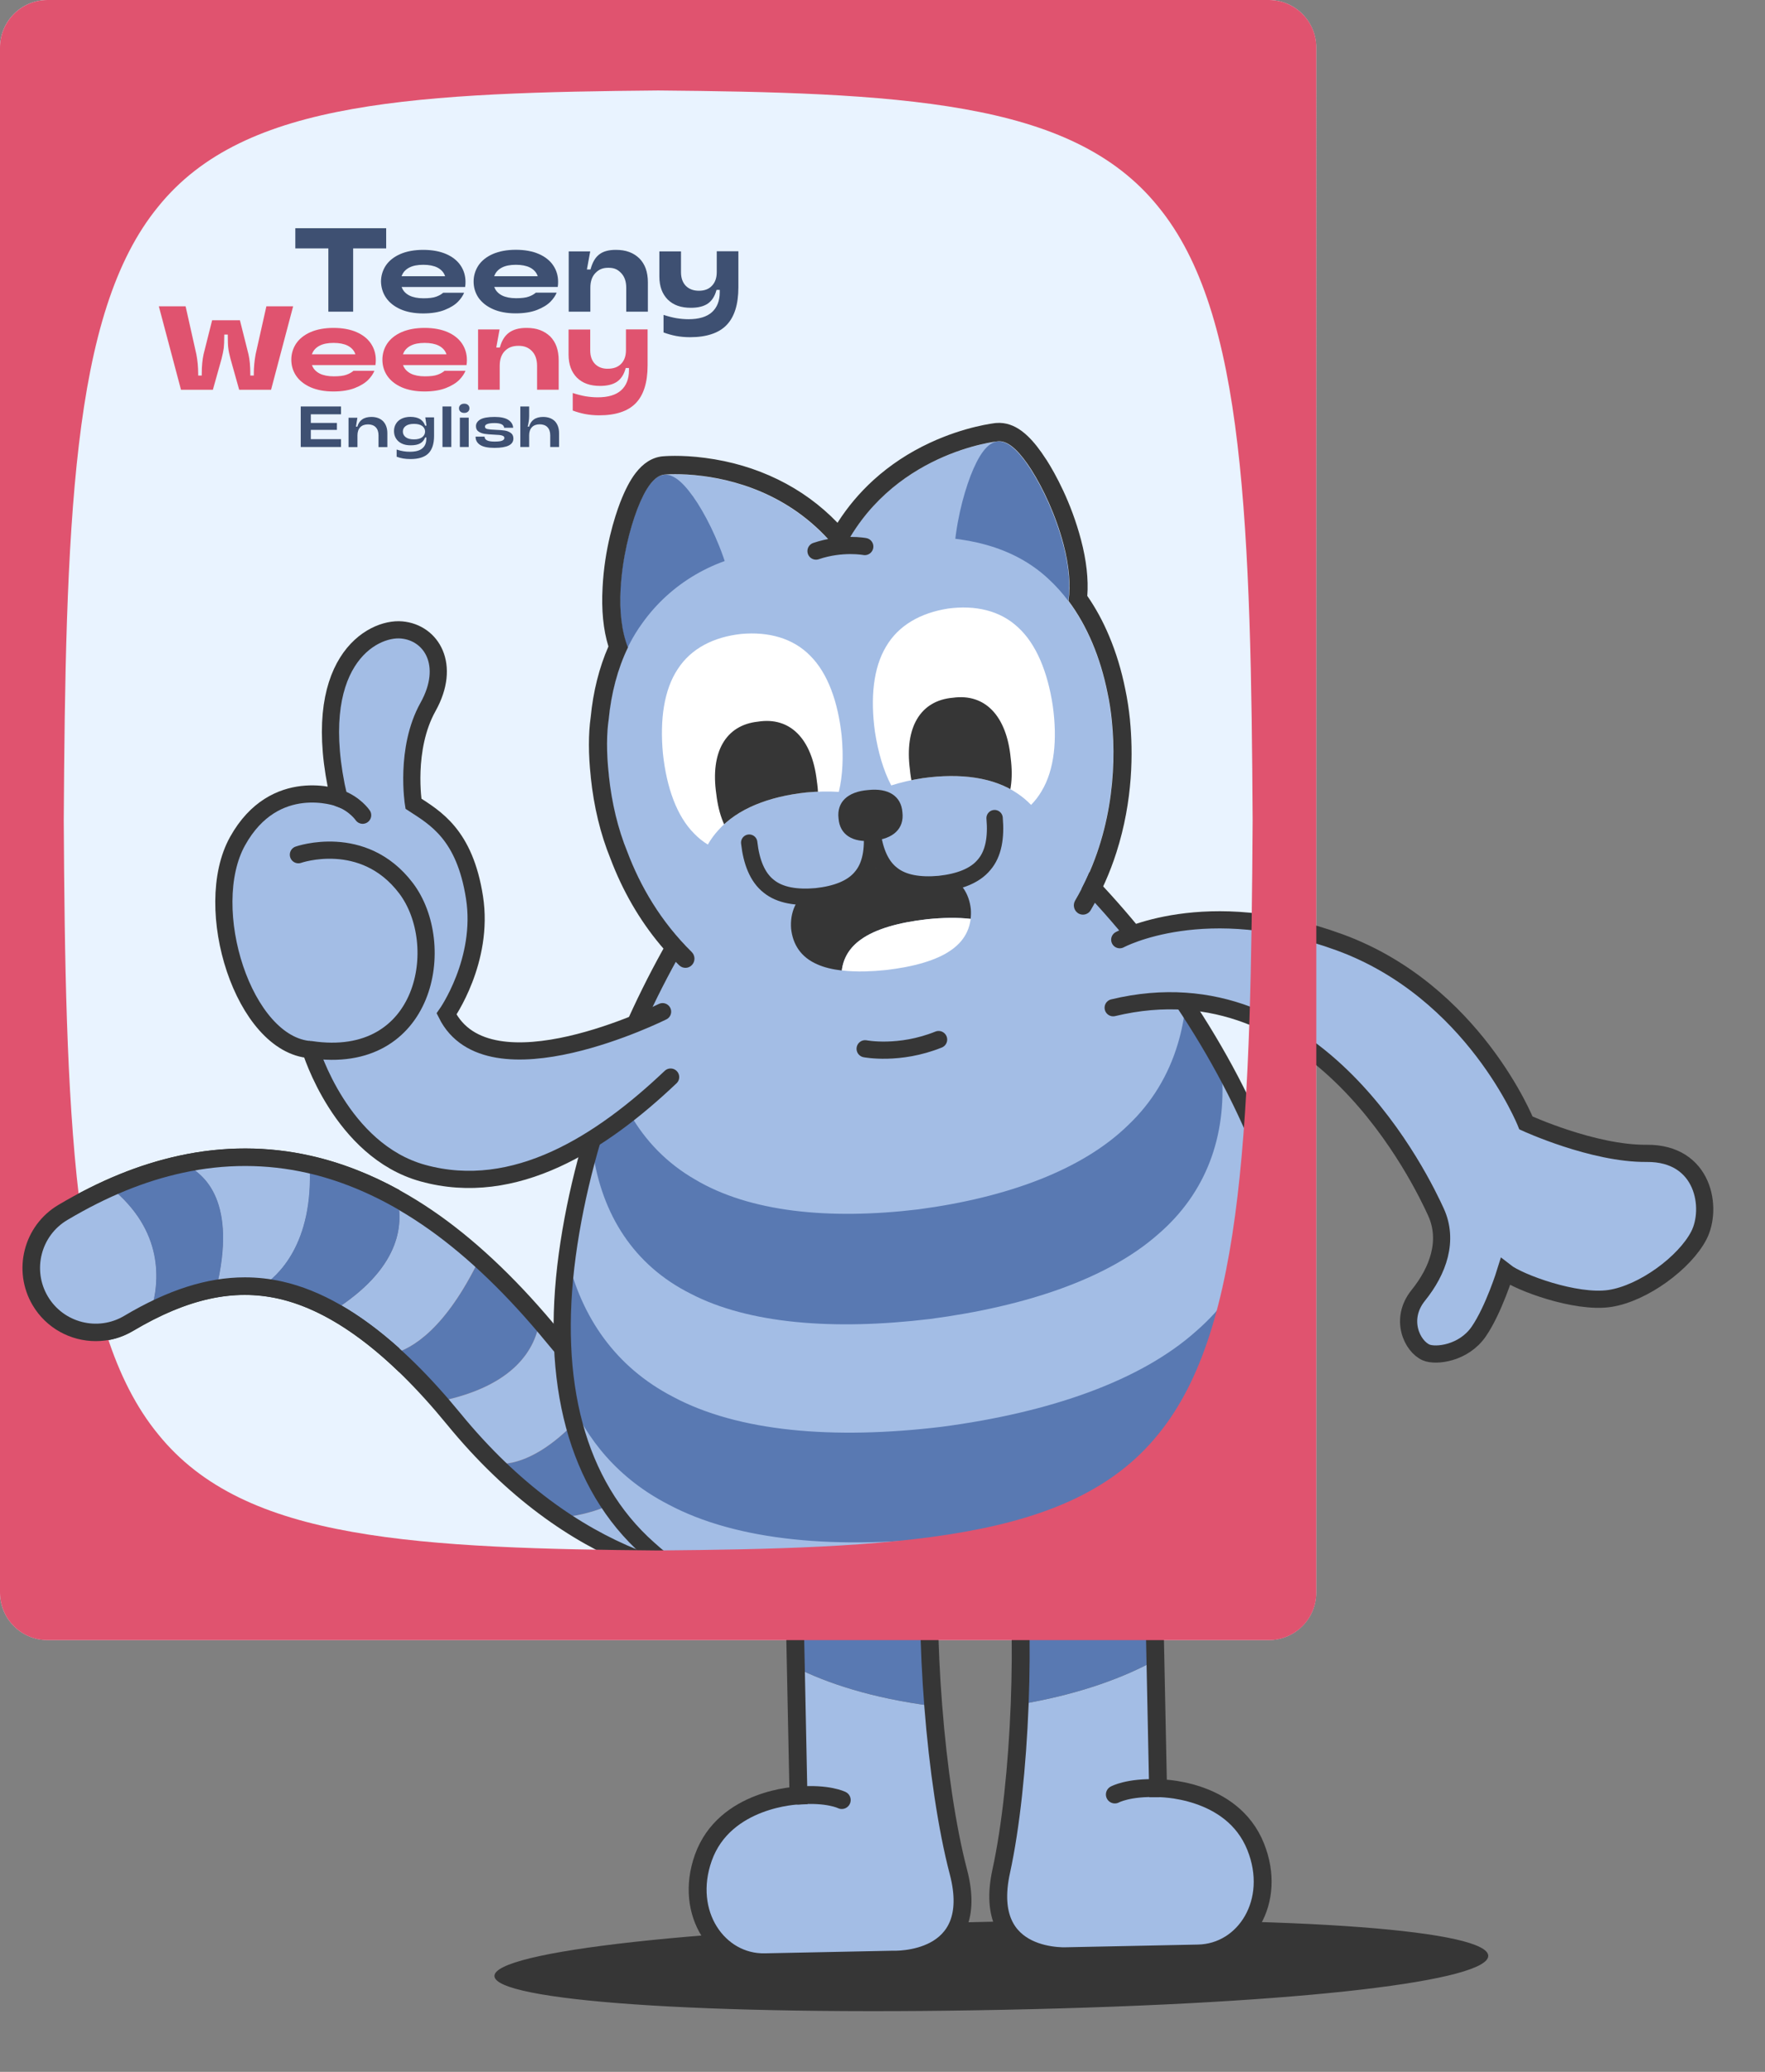 <?xml version="1.0" encoding="utf-8"?>
<!-- Generator: Adobe Illustrator 22.0.0, SVG Export Plug-In . SVG Version: 6.00 Build 0)  -->
<svg version="1.1" id="Layer_1" xmlns="http://www.w3.org/2000/svg" xmlns:xlink="http://www.w3.org/1999/xlink" x="0px" y="0px"
	 viewBox="0 0 2414.5 2832.5" style="enable-background:new 0 0 2414.5 2832.5;" xml:space="preserve">
<rect x="0" y="0" width="2414.5" height="2832.5" fill="#808080" stroke="none"/>
<style type="text/css">
	.st0{fill:#E9F3FF;}
	.st1{fill:#F4B991;}
	.st2{fill:#A3BDE5;}
	.st3{fill:#5979B2;}
	.st4{fill:none;stroke:#363636;stroke-width:23.945;stroke-linecap:round;stroke-linejoin:round;stroke-miterlimit:10;}
	.st5{fill:#363636;}
	.st6{fill:none;stroke:#363636;stroke-width:24.463;stroke-linecap:round;stroke-miterlimit:10;}
	.st7{fill:#72D3A3;stroke:#363636;stroke-width:24.463;stroke-linecap:round;stroke-miterlimit:10;}
	.st8{fill:none;stroke:#363636;stroke-width:23.49;stroke-linecap:round;stroke-miterlimit:10;}
	.st9{fill:#FFFFFF;}
	.st10{fill:#A3BDE5;stroke:#363636;stroke-width:22.372;stroke-linecap:round;stroke-miterlimit:10;}
	.st11{clip-path:url(#SVGID_2_);fill:#363636;}
	.st12{clip-path:url(#SVGID_4_);fill:#363636;}
	.st13{fill:#A3BDE5;stroke:#363636;stroke-width:23.49;stroke-linecap:round;stroke-miterlimit:10;}
	.st14{fill:#E0536F;}
	.st15{fill:#445578;}
	.st16{fill:#3E5072;}
</style>
<g>
	<g>
		<path class="st0" d="M0,65v2112.2c0,35.9,29.1,65,65,65h1670.6c35.9,0,65-29.1,65-65V65c0-35.9-29.1-65-65-65H65
			C29.1,0,0,29.1,0,65z"/>
	</g>
</g>
<g>
	<g>
		<g>
			<path class="st1" d="M1311.8,2100.4c-9.8,6-99.6,58.8-228.7,65.6c-121.2,6.4-299.7-27.6-462.3-226
				c-81.8-99.9-161.5-159.1-237-176.1c-65-14.6-131.1-0.2-208.1,45.5c-41.9,24.8-96,11-120.8-30.9s-11-96,30.9-120.8
				c55.4-32.8,108.3-54.4,161.8-66c58.9-12.8,117.8-12.7,175,0.2c58.3,13.1,116.2,40,172.1,79.7c54.5,38.8,109.2,91.5,162.6,156.7
				c91.1,111.2,195.3,165.7,309.7,162c88.5-2.9,152.7-40.3,153.4-40.6l-0.6,0.3L1311.8,2100.4z"/>
		</g>
	</g>
	<g>
		<g>
			<path class="st2" d="M765.8,2075c55.5,37.8,110.3,61.2,161.8,74.9c21.1-18.4,49.3-63.3,45.5-170.3c-24.8-6.6-49-16.2-72.7-28.9
				C901.6,1970.2,899.6,2061.3,765.8,2075z"/>
			<path class="st2" d="M600.6,1916c6.7,7.7,13.5,15.7,20.3,23.9c18.4,22.5,37.1,42.9,55.8,61.4c24.5,2.2,78.2-7.2,148.5-102.8
				c-23.4-20.2-46-43.6-67.9-70.3c-6.4-7.8-12.8-15.4-19.2-22.9C732.6,1843.3,704.8,1894.9,600.6,1916z"/>
			<path class="st2" d="M1027.9,2165.9c19.4,1.1,37.9,1,55.2,0.1c129.1-6.8,218.9-59.7,228.7-65.6l-92-150.5l0.6-0.3
				c-0.6,0.4-61.9,36-147.2,40.4C1091.5,2017.8,1117.9,2084.7,1027.9,2165.9z"/>
			<path class="st2" d="M151.2,1623.6c-21.5,9.6-43.2,20.9-65.4,34c-41.9,24.8-55.7,78.9-30.9,120.8s78.9,55.7,120.8,30.9
				c10.4-6.2,20.6-11.7,30.6-16.8C218.6,1752.5,224.5,1682.9,151.2,1623.6z"/>
			<path class="st2" d="M455.8,1792.1c26.6,14.8,53.6,34.4,80.9,58.8c27.6-7.1,73-34.4,119.2-130.1c-20.4-18.3-40.8-34.8-61.2-49.3
				c-17-12.1-34.1-23-51.4-32.6C552.3,1676,546.3,1734.9,455.8,1792.1z"/>
			<path class="st2" d="M423.5,1591.9c-0.2-0.1-0.5-0.1-0.7-0.2c-56.2-12.7-114.1-12.9-172-0.8c30.8,13.5,73.5,53.5,45.2,170.8
				c20.8-3.6,41.1-4.3,61.2-2.3C379.3,1745.4,429.2,1701.3,423.5,1591.9z"/>
		</g>
		<g>
			<path class="st3" d="M423.5,1591.9c5.7,109.4-44.1,153.4-66.4,167.5c9,0.9,18,2.3,26.9,4.4c23.6,5.3,47.5,14.7,71.9,28.2
				c90.5-57.2,96.5-116.1,87.5-153.2C503.9,1616.8,463.8,1601.1,423.5,1591.9z"/>
			<path class="st3" d="M536.8,1850.9c21.1,18.9,42.4,40.6,63.9,65.1c104.1-21.1,131.9-72.7,137.5-110.7
				c-27.2-31.5-54.6-59.7-82.2-84.5C609.7,1816.4,564.3,1843.8,536.8,1850.9z"/>
			<path class="st3" d="M676.7,2001.3c29.6,29.1,59.4,53.5,89.1,73.7c133.8-13.7,135.8-104.8,134.6-124.3
				c-25.8-13.8-50.9-31.2-75.2-52.2C754.9,1994.1,701.2,2003.5,676.7,2001.3z"/>
			<path class="st3" d="M927.6,2149.9c35.3,9.4,69.1,14.2,100.3,16c90-81.2,63.6-148.1,45.2-176c-2,0.1-4.1,0.2-6.1,0.3
				c-32.1,1.1-63.5-2.5-93.9-10.6C976.9,2086.7,948.6,2131.5,927.6,2149.9z"/>
			<path class="st3" d="M250.7,1590.9c-1,0.2-2,0.4-3,0.6c-32.1,7-64.1,17.5-96.4,32c73.2,59.3,67.3,129,55.2,169
				c31.3-15.7,60.8-25.9,89.4-30.8C324.3,1644.4,281.6,1604.5,250.7,1590.9z"/>
		</g>
	</g>
	<g>
		<path class="st4" d="M1311.8,2100.4c-9.8,6-99.6,58.8-228.7,65.6c-121.2,6.4-299.7-27.6-462.3-226
			c-81.8-99.9-161.5-159.1-237-176.1c-65-14.6-131.1-0.2-208.1,45.5c-41.9,24.8-96,11-120.8-30.9s-11-96,30.9-120.8
			c55.4-32.8,108.3-54.4,161.8-66c58.9-12.8,117.8-12.7,175,0.2c58.3,13.1,116.2,40,172.1,79.7c54.5,38.8,109.2,91.5,162.6,156.7
			c91.1,111.2,195.3,165.7,309.7,162c88.5-2.9,152.7-40.3,153.4-40.6l-0.6,0.3L1311.8,2100.4z"/>
	</g>
</g>
<path class="st5" d="M676.4,2701.5c0.7,33.3,278.6,54.7,698.2,46.1s661.9-40.5,661.3-73.8s-244.1-55.4-663.7-46.9
	C952.6,2635.5,675.7,2668.2,676.4,2701.5z"/>
<g>
	<g>
		<g>
			<path class="st2" d="M1092.2,2454.7c0,0-101,3.1-130.2,85.2c-27.1,76.3,20.7,144.1,84.3,142.8s175.4-3.6,175.4-3.6
				s122.2,5.5,89.3-119.9c-15.7-59.9-27.8-142.4-34.4-226.7c-85.4-10.9-146.2-31.9-188-52.7L1092.2,2454.7z"/>
			<path class="st3" d="M1274.2,2098.9l-188.3,45.1l2.8,135.7c41.8,20.8,102.6,41.9,188,52.7
				C1270.1,2249.8,1268.7,2165.4,1274.2,2098.9z"/>
		</g>
		<path class="st6" d="M1311.1,2559.2c-15.7-59.9-27.8-142.4-34.4-226.7c-6.5-82.6-7.9-167-2.5-233.6l-188.3,45.1l2.8,135.7l3.6,175
			c0,0-101,3.1-130.2,85.2c-27.1,76.3,20.7,144.1,84.3,142.8s175.4-3.6,175.4-3.6S1344,2684.7,1311.1,2559.2z"/>
		<path class="st7" d="M1151.5,2460.9c0,0-18.8-9.5-59.3-6.2"/>
	</g>
	<g>
		<g>
			<path class="st2" d="M1584.1,2444.7c0,0,101-1.1,133.5,79.9c30.2,75.1-14.8,144.8-78.5,146.1c-63.6,1.3-175.4,3.6-175.4,3.6
				s-121.9,10.5-94.1-116.2c13.2-60.5,21.9-143.4,25.2-227.9c84.9-14.3,144.8-37.9,185.7-60.4L1584.1,2444.7z"/>
			<path class="st3" d="M1387.8,2096.6l190,37.4l2.8,135.7c-40.9,22.5-100.8,46-185.7,60.4C1398,2247.2,1396,2162.9,1387.8,2096.6z"
				/>
		</g>
		<path class="st6" d="M1369.7,2558c13.2-60.5,21.9-143.4,25.2-227.9c3.2-82.8,1.1-167.2-7.1-233.5l190,37.4l2.8,135.7l3.6,175
			c0,0,101-1.1,133.5,79.9c30.2,75.1-14.8,144.8-78.5,146.1c-63.6,1.3-175.4,3.6-175.4,3.6S1341.9,2684.7,1369.7,2558z"/>
		<path class="st7" d="M1525.1,2453.3c0,0,18.4-10.2,59-8.6"/>
	</g>
</g>
<path class="st2" d="M776,1715.8c-23.4,172.9,12.2,314,110.8,401.5c96.5,88.4,256,123.2,431.2,101.8
	c175.1-22.8,322.6-96.3,397.3-206.3c76.9-109.7,80.9-255.8,20.6-418.1c-60.3-161.9-164.3-304.7-262.1-402.6
	c-100-98.2-193.8-151.6-284.3-140.5c-90.5,11.8-170.1,87-246,207.4C869.6,1378.6,799.5,1543.3,776,1715.8z"/>
<g>
	<g>
		<path class="st3" d="M1676,1960.2c-81.1,73-213.4,119.1-371.1,139.9c-157.9,19-296.5,7.1-391.3-43.7
			c-66-34.2-111.3-86.8-137.5-151.9c-9.3-56.6-9.4-119.4-0.3-187.1c19.5,83.9,66.7,151.7,144.7,192.1c89.1,47.8,219.5,59,367.9,41.1
			c148.3-19.6,272.6-62.9,348.9-131.6c67.1-58.7,98.3-136.3,99-222.8c23.5,63.6,37.1,124.7,40.3,182.1
			C1765.4,1848,1732.8,1910.5,1676,1960.2z"/>
		<path class="st3" d="M809.4,1561c8.9-30.3,18.8-60,29.7-88.8c6,17.8,13.4,34.6,22.4,50.2c21.2,37.3,50.9,68,89.5,90.2
			c74.2,44.1,182.1,55.5,304.9,40.8c122.5-16.2,225.1-54.2,287.7-115.5c32.7-31.1,54.8-68.4,67.4-110c5.3-17.4,8.9-35.6,10.8-54.4
			c16.8,25.3,33,51.6,48.2,78.9c0.3,2,0.6,4,0.8,6c0.3,2.8,0.5,5.6,0.7,8.4c6.3,86-20.8,163.9-87.9,221.2
			c-68.1,59.8-179,97.8-311.2,115.2c-132.3,15.9-248.4,6.6-327.7-34.6c-77.8-39-121-108-133.6-193.2c-0.4-2.8-0.8-5.6-1.1-8.4
			C809.7,1565.1,809.6,1563,809.4,1561z"/>
	</g>
</g>
<path class="st8" d="M776,1715.8c-23.4,172.9,12.2,314,110.8,401.5c96.5,88.4,256,123.2,431.2,101.8
	c175.1-22.8,322.6-96.3,397.3-206.3c76.9-109.7,80.9-255.8,20.6-418.1c-60.3-161.9-164.3-304.7-262.1-402.6
	c-100-98.2-193.8-151.6-284.3-140.5c-90.5,11.8-170.1,87-246,207.4C869.6,1378.6,799.5,1543.3,776,1715.8z"/>
<path class="st2" d="M908.5,649c0,0,277.1-27.7,311,308.7l-277.1,27.7L908.5,649z"/>
<path class="st2" d="M1364.8,603.5c0,0-277.1,27.7-243.3,364l277.1-27.7L1364.8,603.5z"/>
<path class="st3" d="M1454.5,744.5c-10.7-40.4-28-76.8-44.1-102.2c-16.4-25.5-31.5-40.1-45.7-38.8c-14.1,1.5-26,18.8-37,47
	c-10.7,28.1-20.5,67.1-22.9,108.9c-2.4,41.8,4.3,77.2,20.5,100.6c15.8,23.5,41.2,35.1,68.5,32.5c27.3-2.9,49.8-19.2,60.7-45.4
	C1465.7,820.9,1465.2,785,1454.5,744.5z"/>
<path class="st3" d="M848.6,804.9c2.4-41.7,12.2-80.8,22.9-108.9c11-28.2,22.9-45.6,37-47c14.1-1.3,29.2,13.3,45.7,38.8
	c16.1,25.4,33.4,61.7,44.1,102.2c10.7,40.5,11.2,76.5,0,102.6c-10.8,26.2-33.4,42.6-60.7,45.4c-27.3,2.6-52.7-9-68.5-32.5
	C852.9,882.1,846.3,846.7,848.6,804.9z"/>
<path class="st2" d="M832.5,1060.8c-0.1-0.5-0.1-1.1-0.1-1.6c-3.4-31.2-2.8-57.5-0.2-74.9c4.9-51.1,20.4-96.7,46.5-132.4
	c38-53.3,98.5-90.5,171.2-98.2c33-3.1,71.8,5.9,101,13.5c13.1-19.5,41.7-31.7,96.3-33.2c73-2,138.9,12.6,186.8,57.2
	c40.3,36.9,67.9,91.6,80.9,156.4c2.4,11.6,4.5,24.8,6,39.3c0,0,0,0,0,0.1v0.1c9.4,95-9.2,244.3-140.8,346.8
	c-71.6,55.8-120.3,64.7-165.2,69.2c-45,4.5-94.4,5.4-175.7-35.1c-98.5-49.1-153-127.9-181.4-203.1
	C845,1133.6,836.5,1098.5,832.5,1060.8z"/>
<g>
	<path class="st5" d="M1177.8,1284.4c19.8-14.4,52-23.3,90.2-27.6c22-2.3,42.3-2.6,59.8-0.5c0.5-4.3,0.6-8.7,0.3-13.2
		c-2.3-21.7-13.5-39.3-35.9-48.9c-22-9.9-55.1-11.8-93.3-7.9c-38.2,4.3-70.3,13.3-90.2,27.6c-20.2,14.2-28.1,33.8-26.5,55.6
		c2.3,21.7,13.5,39.3,35.9,48.9c9.3,4.2,20.6,6.9,33.5,8.4C1153.5,1310.3,1161.8,1295.6,1177.8,1284.4z"/>
	<path class="st9" d="M1211.4,1326.2c38.2-4.3,70.3-13.3,90.2-27.6c10-7,17-15.4,21.3-24.7c2.6-5.6,4.2-11.5,5-17.7
		c-17.5-2-37.8-1.7-59.8,0.5c-38.2,4.3-70.3,13.3-90.2,27.6c-16,11.3-24.3,25.9-26.3,42.4c10,1.2,20.9,1.6,32.5,1.3
		C1192.8,1327.8,1201.9,1327.2,1211.4,1326.2z"/>
</g>
<g>
	<g>
		<path class="st10" d="M1193.2,1135.2c2.9,26,11,47.3,26.7,59.6c15.4,12.6,38.5,16.1,65.2,13.7c26.6-2.9,48.6-10.9,61.2-26.3
			c13-15.1,16.6-37.6,14.3-63.7"/>
		<path class="st10" d="M1024.9,1152c2.9,26,11,47.3,26.7,59.6c15.4,12.6,38.5,16.1,65.2,13.7c26.6-2.9,48.6-10.9,61.2-26.3
			c13-15.1,16.6-37.6,14.3-63.7"/>
	</g>
</g>
<path class="st5" d="M848.4,686.9L848.4,686.9l0.1-0.2c6.6-17,13.4-30,20.8-39.7c10.6-13.9,22.9-21.6,36.7-23.1h0.1h0.1
	c1-0.1,24.5-2.4,58.4,2.1c35.4,4.6,68.9,14.5,99.6,29.5s58,34.8,81.5,59.2c13.8-21.7,30.3-41.2,49.3-58.5
	c22.4-20.3,48.2-37.4,76.8-50.7c48.6-22.7,88.9-27,90.6-27.2h0.1h0.1c3.2-0.3,6.5-0.2,9.8,0.2l0,0c11.7,1.5,22.8,7.4,33.9,18.1
	c8.1,7.8,16.3,18.2,25.1,31.9l0.1,0.1l0.1,0.1c11.8,18.6,33.6,57.6,47.2,109.3c7.4,28,10.3,53.8,8.6,76.7
	c11.4,16.4,21.4,34.7,29.7,54.5c9.6,22.6,17.1,47.3,22.3,73.3c2.8,13.2,4.9,27.2,6.4,41.7c0,0.1,0,0.1,0,0.2l0,0l0,0
	c0,0.1,0,0.2,0,0.3c4.2,42.9,4.4,109-18.6,180.8c-8.9,27.8-20.7,54.3-35.2,78.9c-3.7,6.3-12,8-17.9,3.6l0,0
	c-5.2-3.9-6.6-11.1-3.4-16.7c49.9-85,57-178,50.4-244.4v-0.1c0,0,0,0,0-0.1c-1.4-14.5-3.5-27.7-6-39.3
	c-9.8-48.8-27.9-91.9-53.4-125.9c3.2-22.2,0.7-48.6-6.8-77.2c-10.7-40.4-28-76.8-44.1-102.2c-14.7-22.9-28.4-37-41.3-38.7
	c-1.5-0.2-2.9-0.2-4.4-0.1l0,0c-0.1,0-148.6,14.9-214.8,154.8c-57.7-77.1-136.9-100.6-188.6-107.3c-31.5-4.1-52.8-2-52.8-2
	c-14.1,1.5-26,18.8-37,47c-10.7,28.1-20.5,67.1-22.9,108.9c-1.8,31.2,1.5,58.8,10,80.5c-14.1,29.1-22.9,62.5-26.4,98.8
	c-2.6,17.4-3.3,43.7,0.2,74.9c0,0.5,0.1,1.1,0.1,1.6c4,37.7,12.5,72.8,25.2,103.9c17.7,47,45.7,95.4,88.1,137.1
	c4.7,4.7,5.1,12.2,0.8,17.3l0,0c-4.6,5.5-12.8,5.9-18,0.8c-8.9-8.7-17.4-17.9-25.5-27.5c-28.8-34.4-51.8-74.2-68.5-118.4
	c-13.6-33.4-22.6-70.6-26.8-110.6v-0.1v-0.1c0-0.4-0.1-0.8-0.1-1.2c0-0.1,0-0.2,0-0.3c-3.3-30-3.3-58.5-0.1-80.6
	c3.4-35.4,11.6-68,24.3-97c-7.1-22.9-9.7-50-8-80.7C827,750,840.6,707.4,848.4,686.9z"/>
<path class="st5" d="M1187.5,1080.1c-28,2.2-43,16.6-40.4,38.7c1.6,22.2,19.1,33.6,47,30.5c28-2.2,43-16.6,40.4-38.7
	C1232.9,1088.4,1215.4,1077,1187.5,1080.1z"/>
<path class="st8" d="M1183,747.2c0,0-31-5.9-66.7,6.2"/>
<path class="st8" d="M1183.5,1433.8c0,0,46.4,9.2,100.5-12.6"/>
<g>
	<g>
		<path class="st9" d="M968.3,1154.6c4.1-7.1,8.9-13.7,14.5-19.8c26-29.2,68.9-45.9,120.2-51.4c15.5-1.4,30.4-1.7,44.5-0.8
			c5.4-22.4,6.5-48.5,3.9-76.6c-5-46.5-19-85.5-42.8-109.3c-23.6-24.2-57.1-33.4-94.7-30c-37.5,4.1-68.5,19.7-86.8,48.1
			c-18.7,28.1-24.6,69-20.2,115.6c5,46.5,19,85.5,42.8,109.3C955.3,1145.5,961.5,1150.5,968.3,1154.6z"/>
		<g>
			<g>
				<g>
					<g>
						<g>
							<g>
								<g>
									<defs>
										<path id="SVGID_1_" d="M968.3,1154.6c4.1-7.1,8.9-13.7,14.5-19.8c26-29.2,68.9-45.9,120.2-51.4
											c15.5-1.4,30.4-1.7,44.5-0.8c5.4-22.4,6.5-48.5,3.9-76.6c-5-46.5-19-85.5-42.8-109.3c-23.6-24.2-57.1-33.4-94.7-30
											c-37.5,4.1-68.5,19.7-86.8,48.1c-18.7,28.1-24.6,69-20.2,115.6c5,46.5,19,85.5,42.8,109.3
											C955.3,1145.5,961.5,1150.5,968.3,1154.6z"/>
									</defs>
									<clipPath id="SVGID_2_">
										<use xlink:href="#SVGID_1_"  style="overflow:visible;"/>
									</clipPath>
									<path class="st11" d="M1117.4,1067.4c-6.7-57.7-36.8-87.8-80.6-80.8c-44.1,4.7-65.3,41.6-56.9,99.1
										c6.7,57.7,36.8,87.8,80.6,80.8C1104.7,1161.8,1125.9,1124.8,1117.4,1067.4z"/>
								</g>
							</g>
						</g>
					</g>
				</g>
			</g>
		</g>
	</g>
	<g>
		<path class="st9" d="M1410.5,1100.4c-5.7-5.9-12-11.2-18.8-15.7c-32.3-22.1-77.9-28-129.1-20.9c-15.3,2.3-29.9,5.7-43.4,10
			c-10.7-20.4-18-45.5-22.3-73.4c-6.4-46.3-2.2-87.5,15.2-116.4c17-29.2,47.3-46.1,84.7-52c37.4-5,71.3,2.6,95.9,25.7
			c24.9,22.7,40.5,61,47.5,107.3c6.4,46.3,2.2,87.5-15.2,116.4C1420.9,1088.5,1416,1094.8,1410.5,1100.4z"/>
		<g>
			<g>
				<g>
					<g>
						<g>
							<g>
								<g>
									<defs>
										<path id="SVGID_3_" d="M1410.5,1100.4c-5.7-5.9-12-11.2-18.8-15.7c-32.3-22.1-77.9-28-129.1-20.9
											c-15.3,2.3-29.9,5.7-43.4,10c-10.7-20.4-18-45.5-22.3-73.4c-6.4-46.3-2.2-87.5,15.2-116.4c17-29.2,47.3-46.1,84.7-52
											c37.4-5,71.3,2.6,95.9,25.7c24.9,22.7,40.5,61,47.5,107.3c6.4,46.3,2.2,87.5-15.2,116.4
											C1420.9,1088.5,1416,1094.8,1410.5,1100.4z"/>
									</defs>
									<clipPath id="SVGID_4_">
										<use xlink:href="#SVGID_3_"  style="overflow:visible;"/>
									</clipPath>
									<path class="st12" d="M1244.7,1051.8c-7.4-57.6,14.5-94.1,58.8-97.9c44-6.1,73.5,24.6,79.1,82.4
										c7.4,57.6-14.5,94.1-58.8,97.9C1279.8,1140.3,1250.3,1109.6,1244.7,1051.8z"/>
								</g>
							</g>
						</g>
					</g>
				</g>
			</g>
		</g>
	</g>
</g>
<g>
	<path class="st13" d="M906.4,1383.1c0,0-238.1,118.7-295.5,3.1c0,0,51.7-73.1,38.2-159.3c-13.4-86.2-53.7-108.7-83.5-128.1
		c0,0-12.1-75,19.9-132.3s4.9-101.6-36-105.3s-128.8,44.6-85.9,229.9c0,0-87.7-32.6-138.6,58.8s8.2,279,99.9,285.1
		c0,0,41.4,137.8,153.5,168.8c126.2,34.9,244.6-41.8,339-131.3"/>
	<path class="st13" d="M408.2,1168.5c0,0,88.6-31.1,147,45.5c58.5,76.6,28.5,244.8-130.3,220.9"/>
	<path class="st13" d="M496.1,1114.5c0,0-10.6-15.7-32.5-23.4"/>
</g>
<path class="st13" d="M1531.8,1284.7c0,0,117.4-63.5,300.8,3.6s254.9,246.9,254.9,246.9s91.9,42.3,165.1,41.6
	c78.8-0.7,90.5,75.4,71.4,112.2c-19,36.8-75.6,79.2-122,86.2c-46.5,6.9-124.4-22.1-142.6-36.4c0,0-16,51.8-36.5,81.6
	c-20.5,29.8-58.6,34.3-71.9,28.6c-19.2-8.3-37.1-45.5-10.8-78.1c27.4-33.9,41.9-75.2,24.1-114c-17.8-38.9-162.5-346.3-441.5-279.2"
	/>
<g>
	<g>
		<path class="st14" d="M0,65v2112.3c0,35.9,29.1,65,65,65h1670.7c35.9,0,65-29.1,65-65V65c0-35.9-29.1-65-65-65H65
			C29.1,0,0,29.1,0,65z M1692.9,1635.4c-17.1,144.8-48.7,252.6-108.6,325.6c-59.5,73.6-147.3,112.4-265.3,133.3
			c-117,20.9-264.1,24-418.6,25.4c-154.4-1.4-301.6-4.5-418.6-25.4c-118-20.9-205.8-59.7-265.3-133.3c-60-73-91.6-180.8-108.6-325.6
			c-17-143.6-19.6-324.1-20.7-513.7c1.2-189.5,3.7-370.1,20.7-513.7c17.1-144.8,48.7-252.6,108.6-325.6
			C276,208.8,363.8,170,481.8,149.1c117-20.9,264.1-24,418.6-25.4c154.4,1.4,301.6,4.5,418.6,25.4c118,20.9,205.8,59.7,265.3,133.3
			c60,73,91.6,180.8,108.6,325.6c17,143.6,19.6,324.1,20.7,513.7C1712.4,1311.2,1709.9,1491.8,1692.9,1635.4z"/>
	</g>
</g>
<g>
	<g>
		<g>
			<path class="st2" d="M151.2,1623.6c-21.5,9.6-43.2,20.9-65.4,34c-41.9,24.8-55.7,78.9-30.9,120.8s78.9,55.7,120.8,30.9
				c10.4-6.2,20.6-11.7,30.6-16.8C218.6,1752.5,224.5,1682.9,151.2,1623.6z"/>
			<path class="st2" d="M423.5,1591.9c-0.2-0.1-0.5-0.1-0.7-0.2c-56.2-12.7-114.1-12.9-172-0.8c30.8,13.5,73.5,53.5,45.2,170.8
				c20.8-3.6,41.1-4.3,61.2-2.3C379.3,1745.4,429.2,1701.3,423.5,1591.9z"/>
		</g>
		<g>
			<path class="st3" d="M423.5,1591.9c5.7,109.4-44.1,153.4-66.4,167.5c9,0.9,18,2.3,26.9,4.4c23.6,5.3,47.5,14.7,71.9,28.2
				c90.5-57.2,96.5-116.1,87.5-153.2C503.9,1616.8,463.8,1601.1,423.5,1591.9z"/>
			<path class="st3" d="M250.7,1590.9c-1,0.2-2,0.4-3,0.6c-32.1,7-64.1,17.5-96.4,32c73.2,59.3,67.3,129,55.2,169
				c31.3-15.7,60.8-25.9,89.4-30.8C324.3,1644.4,281.6,1604.5,250.7,1590.9z"/>
		</g>
	</g>
	<path class="st5" d="M546.4,1843.4c-54.5-49-108-79.6-159.8-91.3c-17.1-3.9-34.3-5.8-51.7-5.8c-51.8,0-105.4,17.2-165.1,52.7
		c-36.1,21.4-83,9.5-104.4-26.7c-21.4-36.1-9.5-83,26.7-104.4c54.2-32.2,106-53.3,158.2-64.6c57.2-12.4,114.3-12.3,169.8,0.2
		c42.5,9.6,84.8,26.7,126.3,50.9v-27.5c-39.7-21.9-80.3-37.6-121-46.8c-58.9-13.3-119.6-13.4-180.2-0.2
		c-54.8,11.9-108.9,33.9-165.4,67.4c-47.5,28.2-63.2,89.7-35.1,137.2c18.7,31.5,52.1,49,86.3,49c17.4,0,34.9-4.5,50.9-14
		c74.2-44,137.5-58,199.3-44.1c52.8,11.9,108.1,45.6,165,100.6v-32.6L546.4,1843.4L546.4,1843.4z"/>
</g>
<g>
	<path class="st15" d="M640.3,553.7c-1.3-1.2-3-1.8-5.2-1.8c-2.2,0-4,0.6-5.3,1.8c-1.3,1.2-1.9,2.7-1.9,4.5c0,1.8,0.6,3.3,1.9,4.5
		c1.3,1.2,3.1,1.8,5.3,1.8c2.2,0,3.9-0.6,5.2-1.8c1.3-1.2,1.9-2.7,1.9-4.5C642.2,556.4,641.6,554.9,640.3,553.7z"/>
	<g>
		<g>
			<polygon class="st16" points="425.2,600.4 425.2,600.2 425.2,588 425.2,587.7 425.4,587.7 460.9,587.7 460.9,578.2 425.4,578.2 
				425.2,578.2 425.2,578 425.2,566.6 425.2,566.4 425.4,566.4 466.5,566.4 466.5,555.7 411.4,555.7 411.4,611.1 466.5,611.1 
				466.5,600.4 425.4,600.4 			"/>
			<path class="st16" d="M508.1,570c-5.1,0-9.4,1.1-12.6,3.4c-3.2,2.2-5.4,5.5-6.6,9.7l0,0.2h-0.2h-1.4H487l0-0.3l1.9-11.9h-12.1
				v40.1H489v-16c0-4.8,1.3-8.5,3.8-11.1c2.5-2.6,6.1-3.9,10.6-3.9c4.5,0,8.1,1.3,10.6,3.9c2.5,2.6,3.8,6.3,3.8,11.1v16h12.1v-18.9
				c0-6.9-2-12.4-5.8-16.4C520.2,572,514.8,570,508.1,570z"/>
			<path class="st16" d="M583.4,581.6l0,0.3h-0.3h-1.3h-0.2l-0.1-0.2c-1.3-3.7-3.6-6.6-6.8-8.7c-3.3-2-7.8-3.1-13.3-3.1
				c-4.6,0-8.7,0.9-12,2.5c-3.4,1.7-6,4-7.7,6.9c-1.8,2.9-2.7,6.3-2.7,10c0,3.8,0.9,7.2,2.7,10.1c1.8,2.9,4.4,5.3,7.8,6.9
				c3.4,1.7,7.5,2.5,12.2,2.5c5.7,0,10.1-0.9,13.2-2.7c3.1-1.8,5.3-4.4,6.6-7.8l0.1-0.2h0.2h1.2h0.2v0.2v1.6
				c0,5.6-1.8,10.1-5.5,13.1c-3.6,3.1-9.3,4.6-17,4.6c-3.1,0-6.1-0.2-8.9-0.7c-2.7-0.4-5.8-1.2-9.2-2.3v9.8c3,1.1,5.9,1.9,8.8,2.4
				c2.9,0.5,6.3,0.8,10.2,0.8c11,0,19.2-2.6,24.4-7.7c5.1-5.1,7.8-13.1,7.8-23.9v-25.4h-12L583.4,581.6z M577.6,597.7
				c-2.6,2-6.4,3-11.3,3c-4.9,0-8.7-1-11.3-3c-2.6-2-3.9-4.6-3.9-7.7c0-3.1,1.3-5.7,3.9-7.6c2.6-1.9,6.4-2.9,11.3-2.9
				c4.9,0,8.7,1,11.3,2.9c2.6,2,3.9,4.5,3.9,7.6C581.5,593.1,580.1,595.7,577.6,597.7z"/>
			<rect x="605.3" y="555.7" class="st16" width="12.1" height="55.4"/>
			<rect x="629.1" y="571" class="st16" width="12.1" height="40.1"/>
			<path class="st16" d="M698.8,591.9c-2.4-1.7-5.2-2.8-8.5-3.3c-3.3-0.5-7.6-0.8-12.7-1c-4.9-0.2-8.5-0.5-10.7-1
				c-2.4-0.5-3.5-1.6-3.5-3.3c0-1.6,1.1-2.9,3.4-3.7c2.2-0.8,5.5-1.2,9.8-1.2c8.2,0,12.6,2.1,13.1,6.4h12.3
				c-0.3-4.3-2.4-7.9-6.4-10.6c-4.1-2.8-10.5-4.2-19-4.2c-9.1,0-15.7,1.2-19.6,3.5c-3.9,2.3-5.9,5.4-5.9,9.1c0,3.3,1.1,5.7,3.4,7.3
				c2.3,1.6,5.1,2.7,8.3,3.2c3.2,0.5,7.4,0.9,12.5,1.1c3.4,0.2,6.1,0.3,8,0.5c1.9,0.2,3.5,0.6,4.7,1.2c1.3,0.6,2,1.6,2,2.9
				c0,1.5-1,2.7-3,3.6c-1.9,0.9-5.5,1.3-10.5,1.3c-4.5,0-7.9-0.5-10.1-1.6c-2.3-1.1-3.5-2.8-3.5-5v-0.2h-12.3v0.4
				c0,4.5,2,8.2,6.1,10.9c4.1,2.7,10.7,4.1,19.8,4.1c8.6,0,15.1-1.1,19.4-3.2c4.2-2.1,6.4-5.3,6.4-9.6
				C702.3,596.1,701.1,593.6,698.8,591.9z"/>
			<path class="st16" d="M743,570c-5.1,0-9.4,1.1-12.6,3.4c-3.2,2.2-5.4,5.5-6.6,9.7l0,0.2h-0.2h-1.4h-0.3l0.1-0.3
				c0.6-2.6,1.1-5.1,1.4-7.4c0.3-2.3,0.5-4.6,0.5-7.1v-12.8h-12.1v55.4h12.1v-16c0-4.8,1.3-8.5,3.8-11.1c2.5-2.6,6.1-3.9,10.6-3.9
				c4.5,0,8.1,1.3,10.6,3.9c2.5,2.6,3.8,6.3,3.8,11.1v16h12.1v-18.9c0-6.9-2-12.4-5.8-16.4C755.1,572,749.7,570,743,570z"/>
		</g>
	</g>
	<g>
		<g>
			<polygon class="st16" points="449.2,340.6 449.2,426.1 483.1,426.1 483.1,340.6 483.1,339.6 484.1,339.6 528.3,339.6 528.3,312 
				404,312 404,339.6 448.3,339.6 449.2,339.6 			"/>
			<path class="st16" d="M528,406.9c4.4,6.5,10.9,11.8,19.5,15.7c8.6,3.9,19.2,5.9,31.3,5.9c11.5,0,21.4-1.6,29.3-4.7
				c7.9-3.1,14.1-6.9,18.4-11.3c3.9-4,6.7-8.1,8.4-12.3h-28.6c-2.5,2.2-5.7,4-9.6,5.4c-4,1.5-9.9,2.2-17.5,2.2
				c-7.7,0-14.1-1.3-19-3.7c-4.9-2.5-8.4-6-10.2-10.4l-0.6-1.3h1.4h85.5c0.4-2.4,0.5-4.8,0.5-7c0-8.2-2.2-15.7-6.6-22.3
				c-4.4-6.6-11-11.9-19.6-15.7c-8.7-3.8-19.3-5.8-31.6-5.8c-12.3,0-22.9,2-31.6,5.8c-8.6,3.8-15.2,9.1-19.6,15.6
				c-4.3,6.5-6.6,14-6.6,22C521.4,393,523.6,400.4,528,406.9z M549.9,376.3c1.8-4.5,5.3-8.1,10.2-10.6c4.9-2.5,11.2-3.7,19-3.7
				c7.8,0,14.3,1.3,19.1,3.7c4.9,2.5,8.4,6.1,10.2,10.6l0.5,1.3h-1.4h-56.8h-1.4L549.9,376.3z"/>
			<path class="st16" d="M674.1,422.5c8.6,3.9,19.2,5.9,31.3,5.9c11.5,0,21.4-1.6,29.3-4.7c7.9-3.1,14.1-6.9,18.4-11.3
				c3.9-4,6.7-8.1,8.4-12.3H733c-2.5,2.2-5.7,4-9.6,5.4c-4,1.5-9.9,2.2-17.5,2.2c-7.7,0-14.1-1.3-19-3.7c-4.9-2.5-8.4-6-10.2-10.4
				l-0.6-1.3h1.4h85.5c0.4-2.4,0.5-4.8,0.5-7c0-8.2-2.2-15.7-6.6-22.3c-4.4-6.6-11-11.9-19.6-15.7c-8.7-3.8-19.3-5.8-31.6-5.8
				c-12.3,0-22.9,2-31.6,5.8c-8.6,3.8-15.2,9.1-19.6,15.6c-4.3,6.5-6.6,14-6.6,22c0,8.1,2.2,15.4,6.5,21.9
				C659,413.4,665.6,418.7,674.1,422.5z M676.6,376.3c1.8-4.5,5.3-8.1,10.2-10.6c4.9-2.5,11.2-3.7,19-3.7c7.8,0,14.3,1.3,19.1,3.7
				c4.9,2.5,8.4,6.1,10.2,10.6l0.5,1.3h-1.4h-56.8h-1.4L676.6,376.3z"/>
			<path class="st16" d="M860.7,344.5c-5.3-2-11.5-2.9-18.3-2.9c-10,0-17.5,2.1-23,6.5c-5.2,4.2-8.8,10.4-11.4,19.6l-0.2,0.7h-0.7
				h-3.1h-1.1l0.2-1.1l4.3-23.6h-29.4v82.4h29.6v-32.7c0-8.6,2.3-15.4,6.9-20.1c4.9-5.1,10.1-7.2,17.8-7.2c8.7,0,13.1,2.7,17.4,7.2
				c4.6,4.7,7,11.5,7,20.1v32.7h29.6V386c0-7-1-13.3-2.9-18.7c-1.9-5.4-4.9-10.1-8.7-14C870.6,349.4,866,346.4,860.7,344.5z"/>
			<path class="st16" d="M956.1,397.5c-7.5,0-13.5-2.3-17.9-6.7c-4.4-4.5-6.6-10.8-6.6-18.7v-28.4H902V378c0,6.7,1,12.8,2.9,18
				c1.9,5.2,4.8,9.7,8.5,13.5c3.8,3.7,8.3,6.6,13.6,8.5c5.3,1.9,11.4,2.8,18.1,2.8c9.7,0,17.5-1.9,23.1-5.7
				c5.6-3.8,9.5-9.9,11.8-18.1l0.2-0.7h0.7h2.8h0.9v0.9v2.3c0,11.7-3.6,20.9-10.7,27.3c-7.1,6.4-17.8,9.6-32,9.6
				c-5.4,0-11-0.5-16.6-1.4c-5.2-0.9-11.1-2.4-17.6-4.5v24c5.7,2.1,11.4,3.7,17.1,4.8c5.9,1.1,12.3,1.7,19.2,1.7
				c11.2,0,21.1-1.4,29.4-4.2c8.3-2.7,15.2-6.9,20.5-12.4c5.4-5.5,9.4-12.6,12.1-21.1c2.7-8.6,4.1-18.8,4.1-30.5v-49.3h-29.6V372
				c0,7.9-2.2,14.2-6.6,18.7C969.8,395.2,963.7,397.5,956.1,397.5z"/>
		</g>
	</g>
	<g>
		<g>
			<path class="st14" d="M364.4,418.8l-14.7,65.5c-1.6,8.7-2.5,17.6-2.5,26.5v1.7v0.9h-0.9h-3h-0.9v-0.9v-1.7
				c0-10.3-0.8-19.2-2.5-26.5l-11.7-46.5h-38l-11.7,46.5c-1.6,7.3-2.5,16.2-2.5,26.5v1.7v0.9H275h-3h-0.9v-0.9v-1.7
				c0-8.8-0.8-17.7-2.5-26.5l-14.7-65.5h-36.6l30.3,114.1h43.6l11.9-42.4c1.5-6,2.5-10.9,3-14.5c0.4-3.7,0.7-9.4,0.7-17v-0.7v-0.9
				h0.9h3h0.9v0.9v0.7c0,7.7,0.2,13.4,0.7,17c0.4,3.6,1.4,8.5,3,14.5l11.9,42.4h43.6L401,418.8H364.4z"/>
			<path class="st14" d="M456.1,535.2c11.5,0,21.4-1.6,29.3-4.7c7.9-3.1,14.1-6.9,18.4-11.3c3.9-4,6.7-8.1,8.4-12.3h-28.6
				c-2.5,2.2-5.7,4-9.6,5.4c-4,1.5-9.9,2.2-17.5,2.2c-7.7,0-14.1-1.3-19-3.7c-4.9-2.5-8.4-6-10.2-10.4l-0.6-1.3h1.4h85.5
				c0.4-2.4,0.5-4.8,0.5-7c0-8.2-2.2-15.7-6.6-22.3c-4.4-6.6-11-11.9-19.6-15.7c-8.7-3.8-19.3-5.8-31.6-5.8c-12.3,0-22.9,2-31.6,5.8
				c-8.6,3.8-15.2,9.1-19.6,15.6c-4.3,6.5-6.6,14-6.6,22c0,8.1,2.2,15.4,6.5,21.9c4.4,6.5,10.9,11.8,19.5,15.7
				C433.4,533.2,443.9,535.2,456.1,535.2z M427.2,483.1c1.8-4.5,5.3-8.1,10.2-10.6c4.9-2.5,11.2-3.7,19-3.7c7.8,0,14.3,1.3,19.1,3.7
				c4.9,2.5,8.4,6.1,10.2,10.6l0.5,1.3h-1.4h-56.8h-1.4L427.2,483.1z"/>
			<path class="st14" d="M580.7,535.2c11.5,0,21.4-1.6,29.3-4.7c7.9-3.1,14.1-6.9,18.4-11.3c3.9-4,6.7-8.1,8.4-12.3h-28.6
				c-2.5,2.2-5.7,4-9.6,5.4c-4,1.5-9.9,2.2-17.5,2.2c-7.7,0-14.1-1.3-19-3.7c-4.9-2.5-8.4-6-10.2-10.4l-0.6-1.3h1.4h85.5
				c0.4-2.4,0.5-4.8,0.5-7c0-8.2-2.2-15.7-6.6-22.3c-4.4-6.6-11-11.9-19.6-15.7c-8.7-3.8-19.3-5.8-31.6-5.8c-12.3,0-22.9,2-31.6,5.8
				c-8.6,3.8-15.2,9.1-19.6,15.6c-4.3,6.5-6.6,14-6.6,22c0,8.1,2.2,15.4,6.5,21.9c4.4,6.5,10.9,11.8,19.5,15.7
				C558,533.2,568.5,535.2,580.7,535.2z M551.8,483.1c1.8-4.5,5.3-8.1,10.2-10.6c4.9-2.5,11.2-3.7,19-3.7c7.8,0,14.3,1.3,19.1,3.7
				c4.9,2.5,8.4,6.1,10.2,10.6l0.5,1.3h-1.4h-56.8h-1.4L551.8,483.1z"/>
			<path class="st14" d="M814,497.6c-4.4-4.5-6.6-10.8-6.6-18.7v-28.4h-29.6v34.3c0,6.7,1,12.8,2.9,18c1.9,5.2,4.8,9.7,8.5,13.5
				c3.8,3.7,8.3,6.6,13.6,8.5c5.3,1.9,11.4,2.8,18.1,2.8c9.7,0,17.5-1.9,23.1-5.7c5.6-3.8,9.5-9.9,11.8-18.1l0.2-0.7h0.7h2.8h0.9
				v0.9v2.3c0,11.7-3.6,20.9-10.7,27.3c-7.1,6.4-17.8,9.6-32,9.6c-5.4,0-11-0.5-16.6-1.4c-5.2-0.9-11.1-2.4-17.6-4.5v24
				c5.7,2.1,11.4,3.7,17.1,4.8c5.9,1.1,12.3,1.7,19.2,1.7c11.2,0,21.1-1.4,29.4-4.2c8.3-2.7,15.2-6.9,20.5-12.4
				c5.4-5.5,9.4-12.6,12.1-21.1c2.7-8.6,4.1-18.8,4.1-30.5v-49.3h-29.6v28.4c0,7.9-2.2,14.2-6.6,18.7c-4.4,4.5-10.4,6.7-18.1,6.7
				C824.4,504.3,818.4,502,814,497.6z"/>
			<path class="st14" d="M738.6,451.2c-5.3-2-11.5-2.9-18.3-2.9c-10.2,0-18,2.1-24,6.5c-5.8,4.3-9.8,10.7-12.3,19.6l-0.2,0.7h-0.7
				H680h-1.1l0.2-1.1l4.3-23.6h-29.4v82.4h29.6v-32.7c0-8.6,2.3-15.4,6.9-20.1c4.7-4.9,10.7-7.2,18.8-7.2c7.9,0,13.5,2.2,18.4,7.2
				c4.6,4.7,7,11.5,7,20.1v32.7h29.6v-40.1c0-7-1-13.3-2.9-18.7c-1.9-5.4-4.9-10.1-8.7-14C748.6,456.1,744,453.2,738.6,451.2z"/>
		</g>
	</g>
</g>
</svg>
